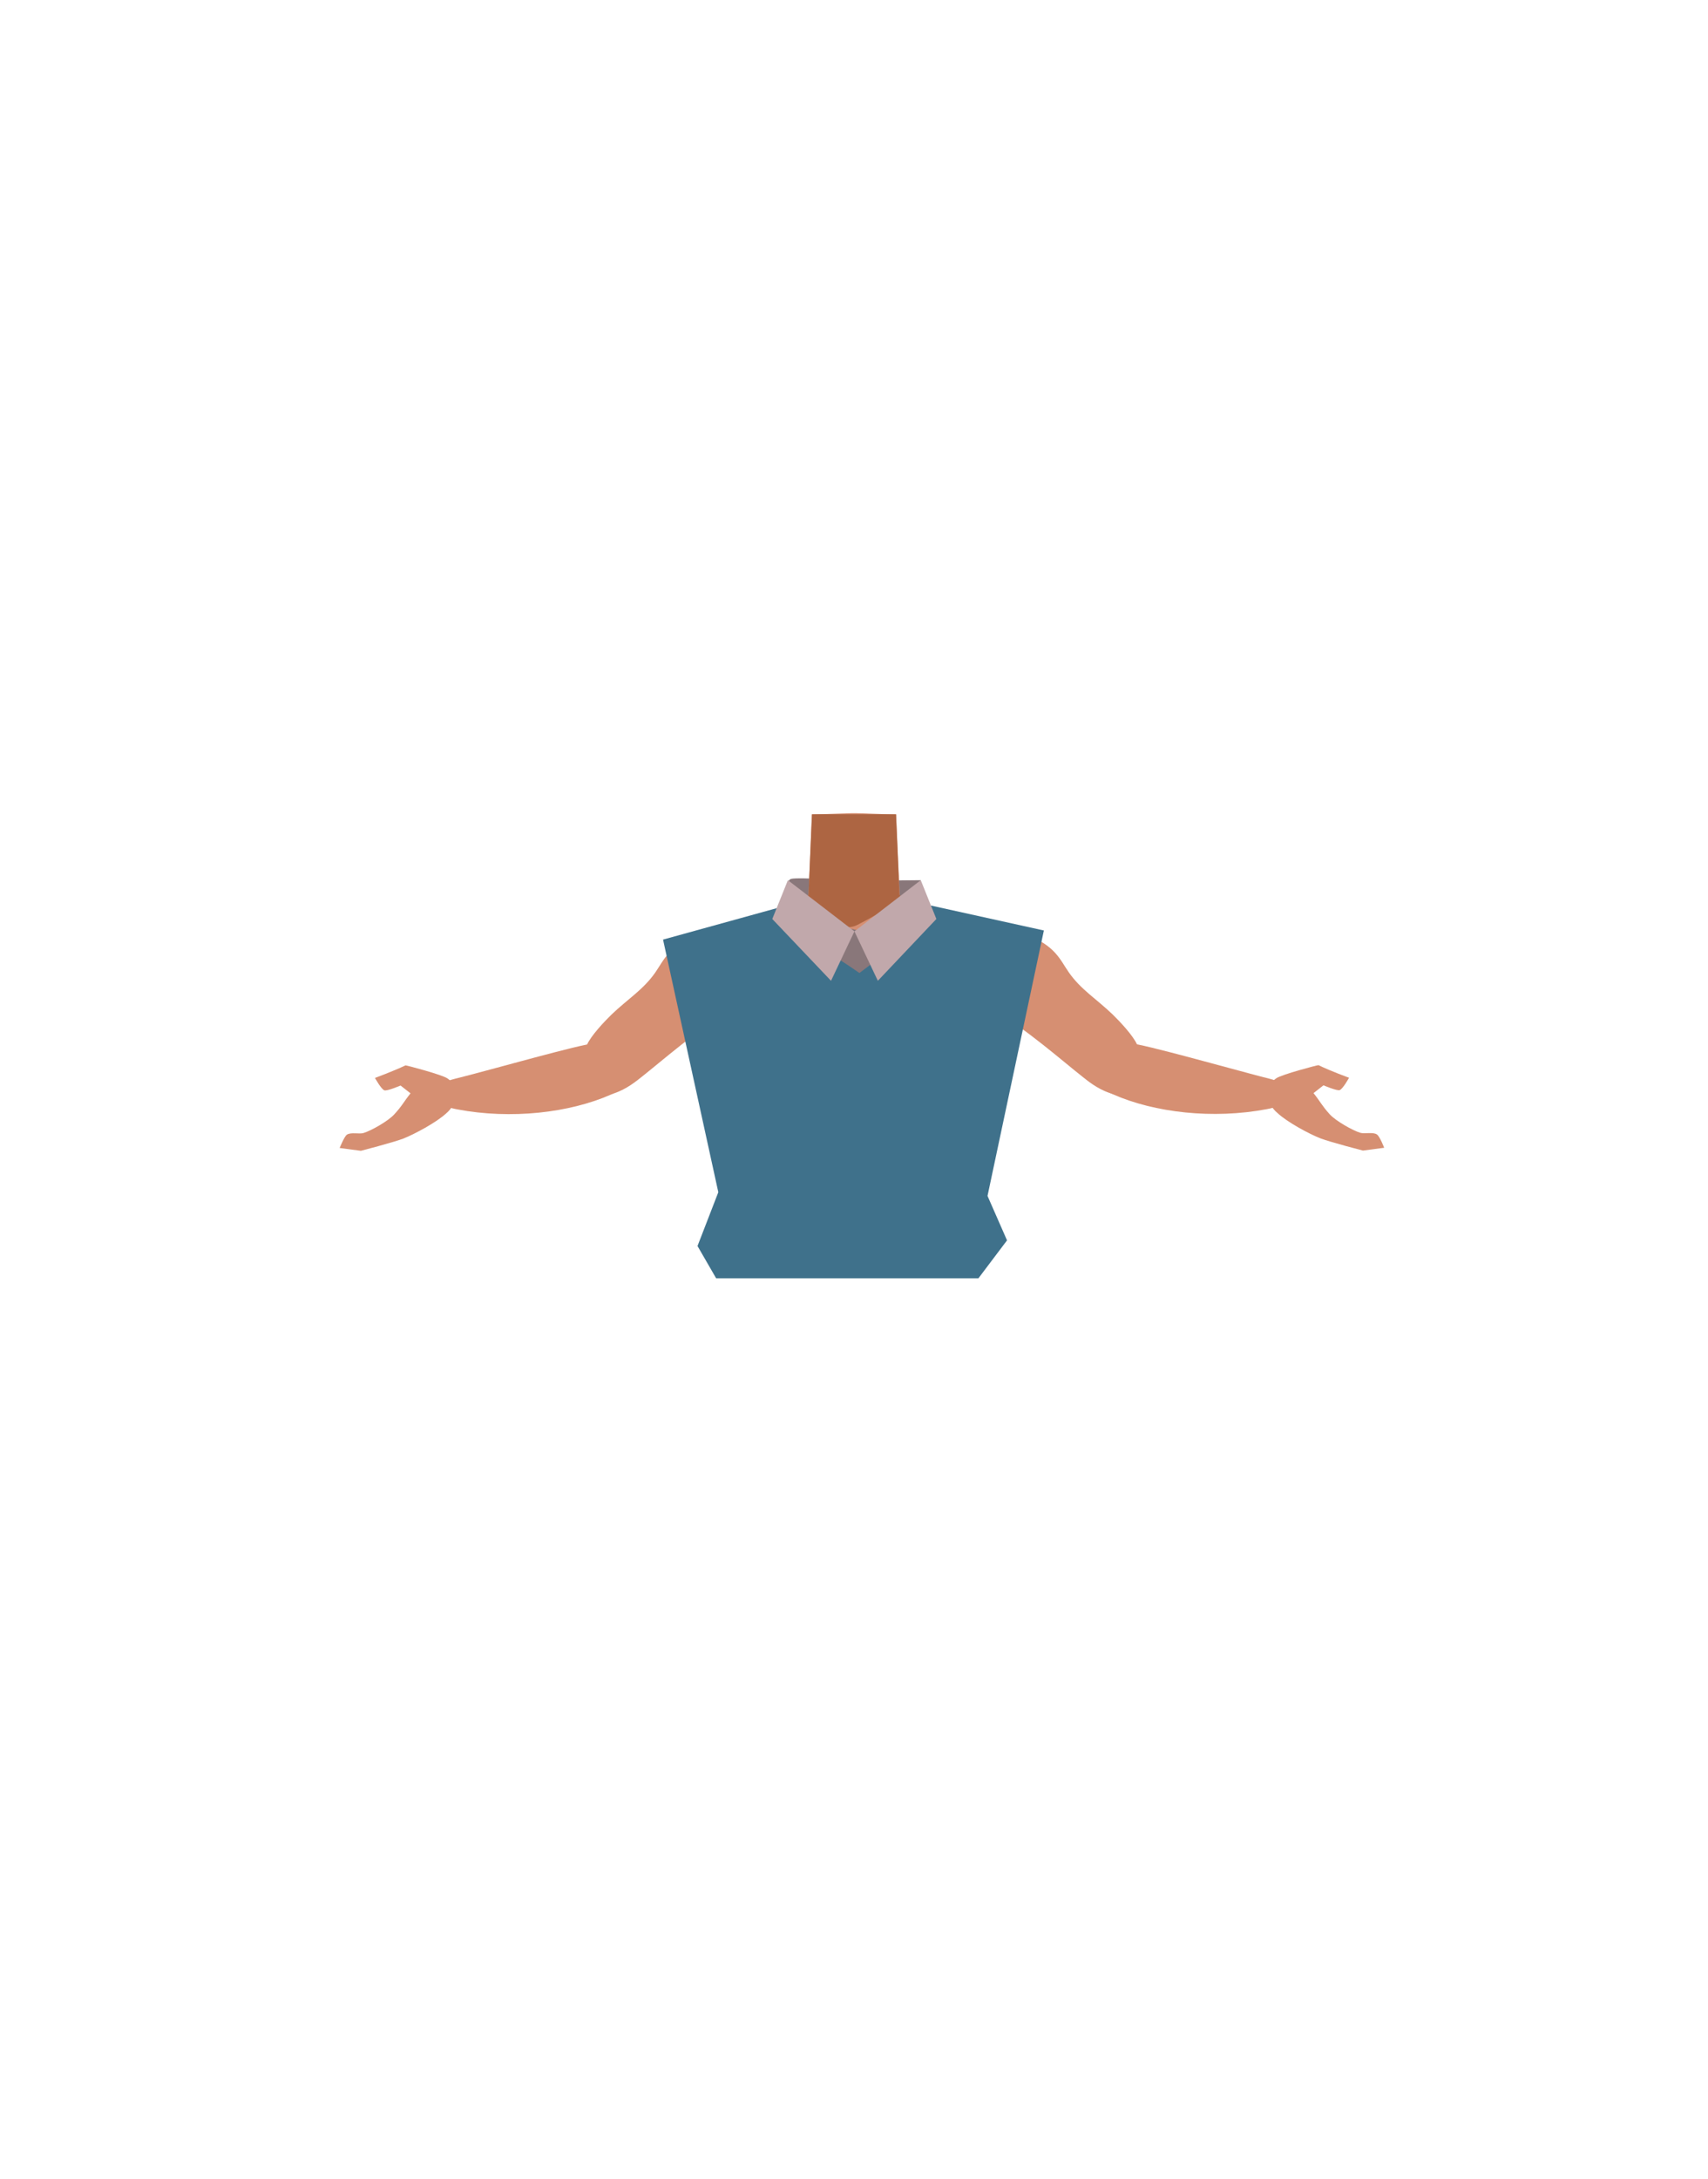<?xml version="1.0" encoding="utf-8"?>
<!-- Generator: Adobe Illustrator 26.0.1, SVG Export Plug-In . SVG Version: 6.00 Build 0)  -->
<svg version="1.1" id="Calque_1" xmlns="http://www.w3.org/2000/svg" xmlns:xlink="http://www.w3.org/1999/xlink" x="0px" y="0px"
	 viewBox="0 0 788 1005" style="enable-background:new 0 0 788 1005;" xml:space="preserve">
<style type="text/css">
	.st0{fill:#89777A;}
	.st1{fill:#D68F72;}
	.st2{fill:#AD6542;}
	.st3{fill:#3F718B;}
	.st4{fill:#C1A8AB;}
</style>
<g id="Calque_1_00000157268820068794727510000014195860779251332796_">
	<g id="Calque_12">
		<path class="st0" d="M362.3,418.6c1.4,0,29.5,3.5,29.5,3.5l30.5-1.7l2.5-14.5l-30.2,0.3c0,0-26.3-1.8-29.6-0.9
			S362.3,418.6,362.3,418.6z"/>
		<path class="st1" d="M465.8,459.5c0,0-0.1,3.9-9.3,10c-10.9,7.3-6.9,21.4-8.4,28.7c-1,4.9-9.9,17.3-13.7,16.6
			c-10.8-2-16.9-16.2-26.7-20.4c-5.7-2.4-8.2-4.7-13.7-2c-5.5-2.8-8-0.5-13.7,2c-9.8,4.2-15.8,18.5-26.7,20.4
			c-3.9,0.7-12.7-11.7-13.7-16.6c-1.5-7.3,2.5-21.4-8.4-28.7c-9.2-6.1-11.6-11-11.6-11c-7-17.1-6.1-26.7,3.9-29.7s29.4-7,38.6-10.1
			c4.7-1.6,8.5-3.4,10.6-5.8l1.6-37.3l18.3-0.6h2.2l14.3,0.5l4,0.1l0.7,15.7l0.6,12.9v0.5l0.4,8.2c0.4,0.5,0.9,0.9,1.5,1.3
			c2.7,2,6.8,3.2,11.6,4.2c6.5,1.3,30.5,8,37.8,9.4c3.1,0.6-2.8-0.9,0,0C475.8,430.6,472.8,442.4,465.8,459.5z"/>
		<path class="st2" d="M416.5,414.1c-5.4,4.2-18.8,11.4-21.3,12.6c-8.2,3.9-28.3-5-32.8-8.1c4.7-1.6,8.5-3.4,10.6-5.8l1.6-37.3h38.8
			l1.2,28.5v0.5l0.4,8.2C415.4,413.2,415.9,413.7,416.5,414.1z"/>
	</g>
</g>
<g id="Calque_9">
	<path class="st1" d="M443.3,442.3c3.2,12.9,10.9,21.9,17.8,25.5c10.9,5.6,29.6,21.9,38.5,28.9c4.2,3.3,18.1,15.1,31.5,3.4
		l-6.5-18.4c-1.9-4.2-7.8-10.5-11.4-14c-7.3-7-14.6-11.4-20.1-19.3c-4.1-5.9-6.2-12.3-19.7-17.4c0,0-13.3-5.7-23.2-1.1
		C443.8,432.9,441.9,436.9,443.3,442.3L443.3,442.3z"/>
	<path class="st1" d="M503.4,487c8.7-11,14.1-5.7,18.3-5.8c4.5-0.1,48.9,12.4,61,15.5c6.8,1.7,10.5,2.4,10.8,8
		c0.3,5.1-6.5,6.3-9.1,6.8c-24.8,4.7-51.7,1.6-70.8-6.8C500.9,499.2,501,490,503.4,487z"/>
	<path class="st1" d="M608.3,491.2c5.7,2.8,14.1,5.8,14.1,5.8s-2.8,5.1-4.3,5.7c-1.2,0.5-7.5-2.2-7.5-2.2l-4.6,3.6
		c3,3.7,3.8,5.7,7.5,9.8c2.9,3.1,10.5,7.4,14.1,8.5c1.9,0.6,5.9-0.5,7.7,0.8c1.3,0.9,3.3,6.1,3.3,6.1l-9.8,1.3
		c0,0-14.7-3.8-19.5-5.6c-5.2-2-15.4-7.5-19.9-11.7c-2.7-2.2-4.3-5.3-4.5-8.8c-0.2-4.1,2.3-6.1,4-7.3
		C591.4,495.5,608,491.1,608.3,491.2z"/>
	<path class="st1" d="M352.1,442.4c-3.3,12.9-10.9,21.9-17.8,25.5c-10.9,5.6-29.6,21.9-38.5,28.9c-4.2,3.3-18.1,15.1-31.5,3.4
		l6.5-18.4c1.9-4.2,7.8-10.5,11.4-14c7.3-7,14.6-11.4,20.1-19.3c4.1-5.9,6.2-12.3,19.7-17.4c0,0,13.3-5.7,23.2-1.1
		C351.6,433,353.4,437,352.1,442.4z"/>
	<path class="st1" d="M291.9,487.1c-8.7-11-14.1-5.7-18.3-5.8c-4.5-0.1-48.9,12.5-61,15.5c-6.8,1.7-10.5,2.4-10.7,8
		c-0.3,5.1,6.5,6.3,9.1,6.8c24.8,4.7,51.7,1.6,70.8-6.8C294.4,499.3,294.3,490.1,291.9,487.1z"/>
	<path class="st1" d="M187.1,491.3c-5.7,2.7-14.1,5.8-14.1,5.8s2.8,5.1,4.3,5.7c1.2,0.5,7.5-2.2,7.5-2.2l4.6,3.6
		c-3,3.7-3.8,5.7-7.6,9.8c-2.9,3.1-10.5,7.4-14.1,8.5c-1.9,0.6-5.9-0.5-7.7,0.8c-1.2,0.9-3.3,6.1-3.3,6.1l9.8,1.3
		c0,0,14.7-3.8,19.5-5.6c5.1-2,15.4-7.5,19.9-11.7c2.6-2.2,4.3-5.3,4.5-8.8c0.2-4.1-2.3-6.1-4-7.3
		C204,495.6,187.3,491.2,187.1,491.3z"/>
	<polygon class="st3" points="305.9,433.3 331.4,549.8 321.8,574.6 330.4,589.5 451.4,589.5 464.6,572 455.6,551.5 481.6,429.1 
		481.6,429.1 429.5,417.6 396.5,444.6 362.7,417.6 	"/>
	<path class="st0" d="M387.7,442.9c0.4,0,8.8,5.8,8.8,5.8l9.6-7.2l-3.6-13.1l-5.4,1.1c0,0-6.5-2.2-7.3-1.1S387.7,442.9,387.7,442.9z
		"/>
	<polygon class="st4" points="356.3,423.8 363.5,405.9 394.2,429.5 383.4,452.3 	"/>
	<polygon class="st4" points="432,423.8 424.8,405.9 394.2,429.5 405,452.3 	"/>
</g>
</svg>
